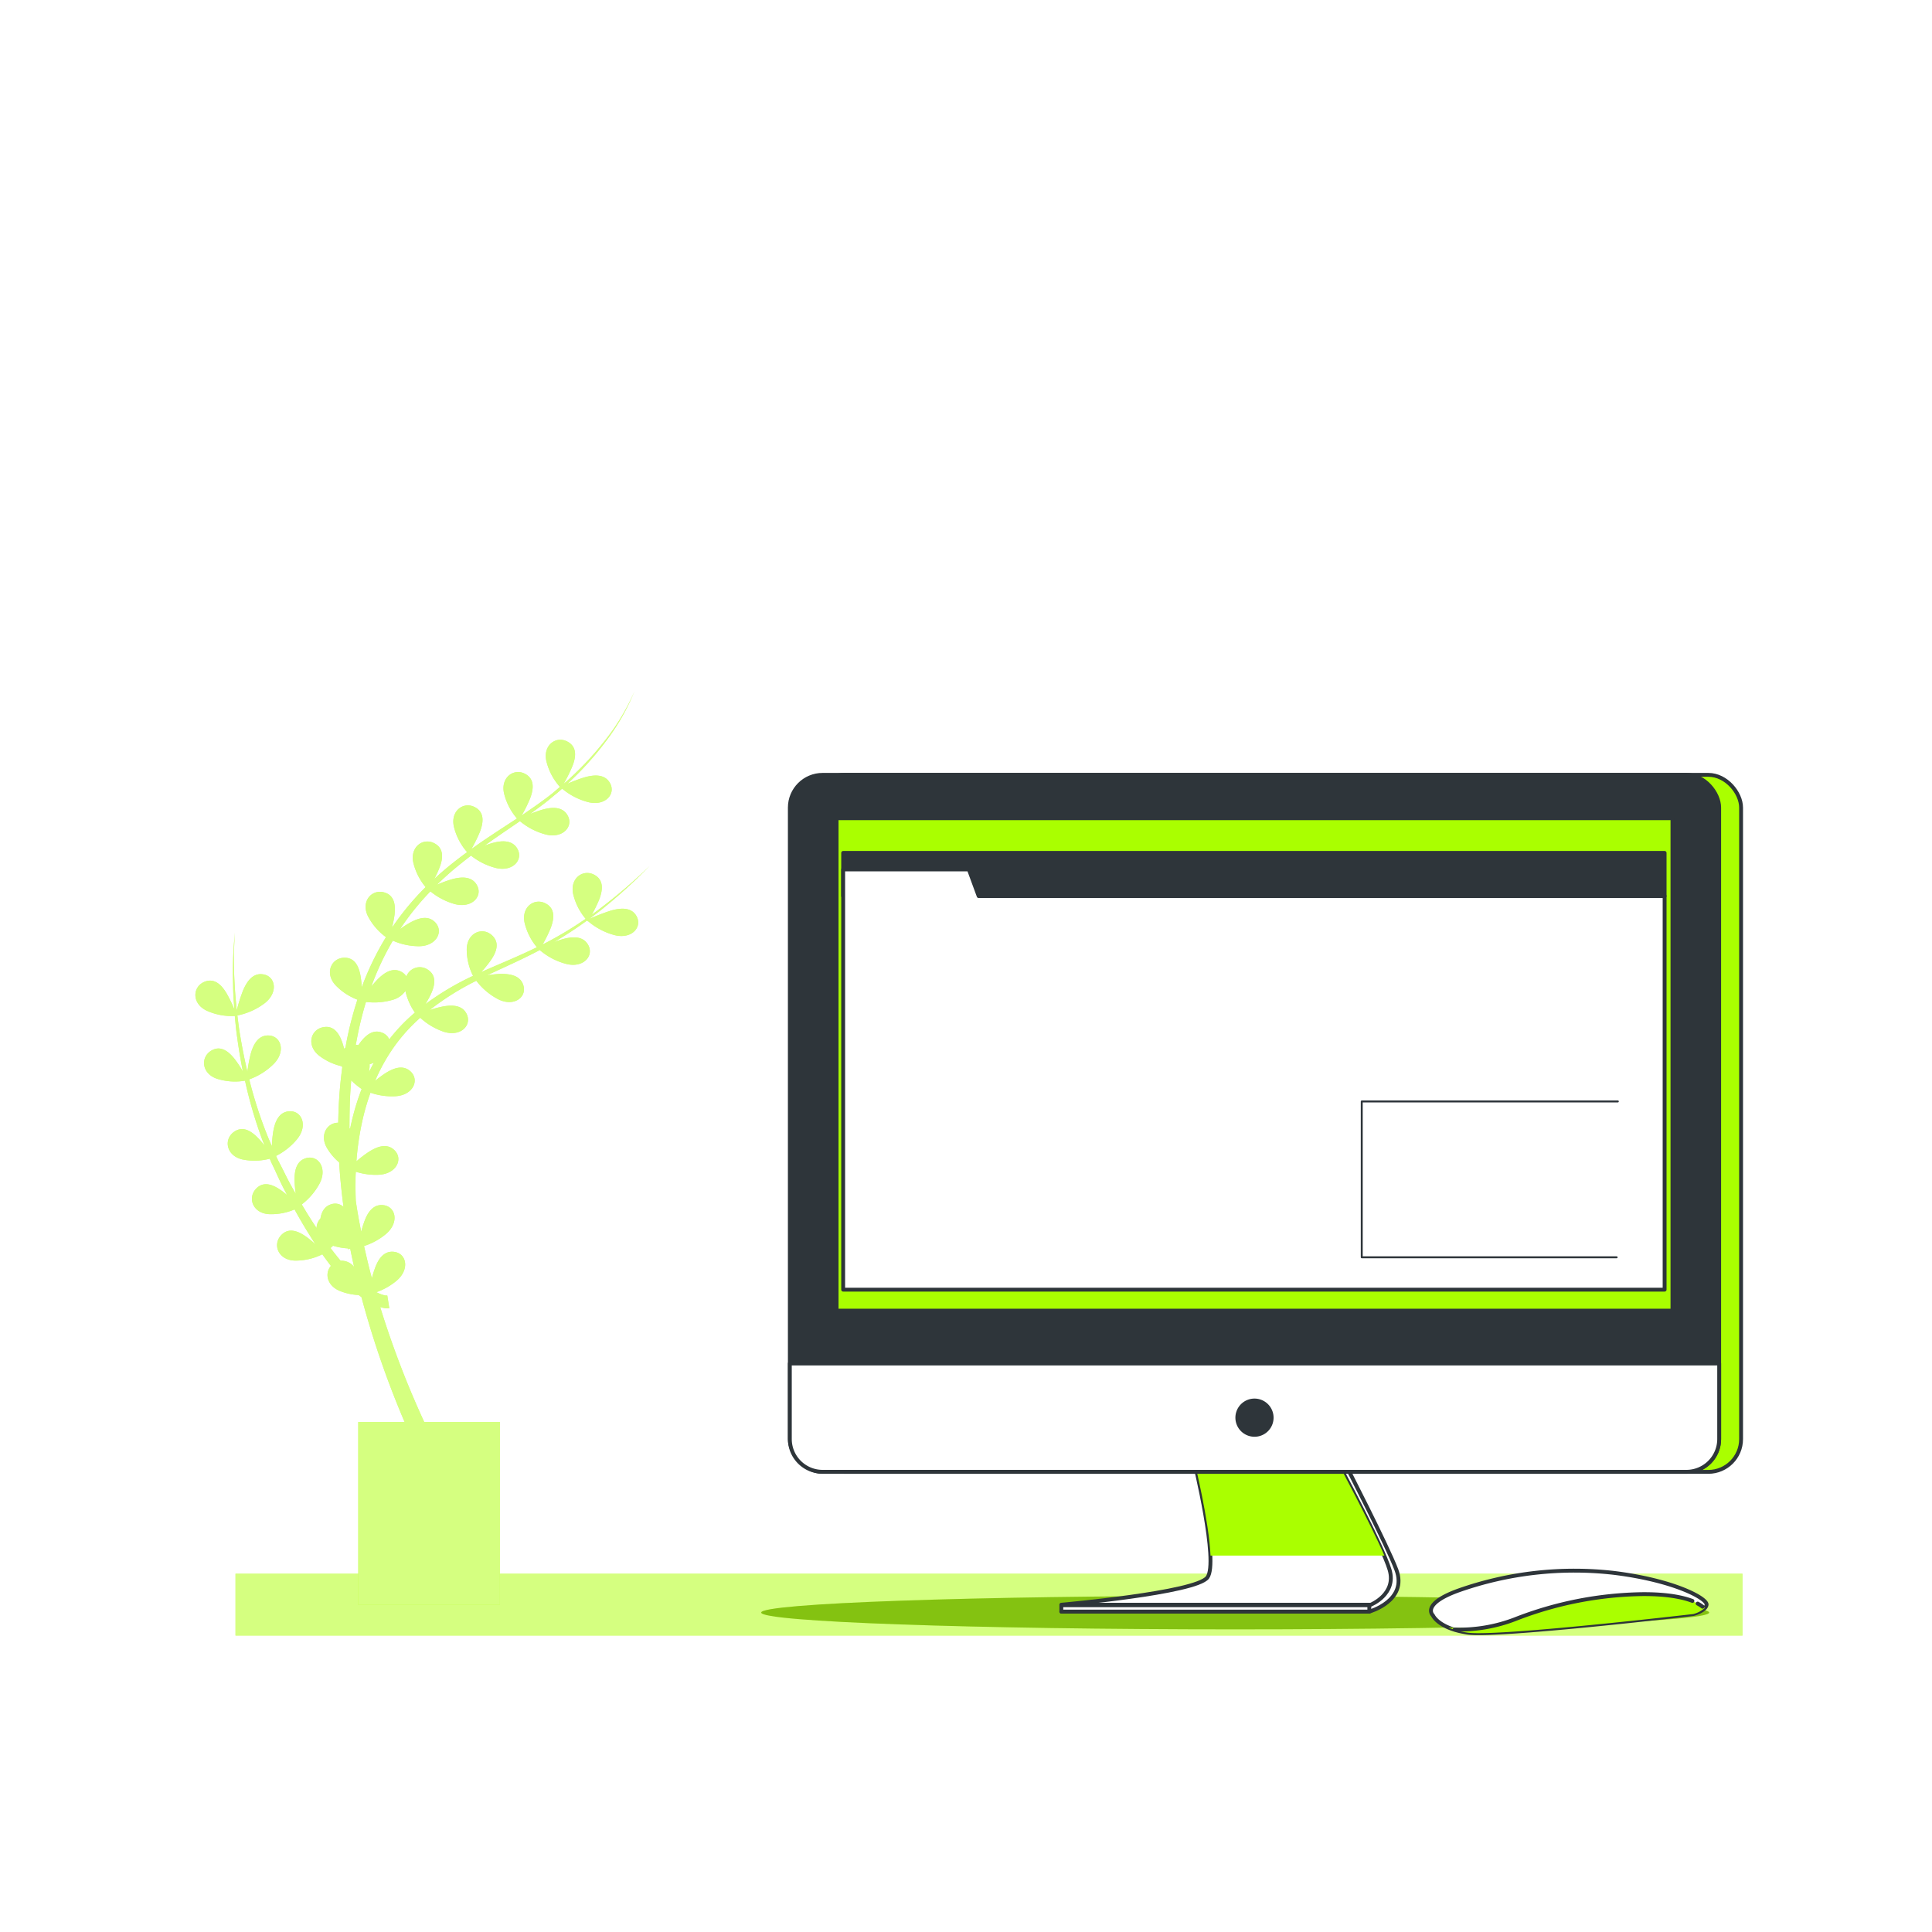 <svg class="animated" id="freepik_stories-browser-stats" xmlns="http://www.w3.org/2000/svg" viewBox="0 0 500 500" version="1.1" xmlns:xlink="http://www.w3.org/1999/xlink" xmlns:svgjs="http://svgjs.com/svgjs"><style>svg#freepik_stories-browser-stats:not(.animated) .animable {opacity: 0;}svg#freepik_stories-browser-stats.animated #elqmb8vsce29 {animation: 1s 1 forwards ease-out lightSpeedRight;animation-delay: 0s;}svg#freepik_stories-browser-stats.animated #el713fxow5n1j {animation: 1s 1 forwards ease-out lightSpeedRight;animation-delay: 0.019s;opacity: 0}svg#freepik_stories-browser-stats.animated #elttpscmqmn3 {animation: 1s 1 forwards ease-out lightSpeedRight;animation-delay: 0.037s;opacity: 0}svg#freepik_stories-browser-stats.animated #el0fsd235udvfd {animation: 1s 1 forwards ease-out lightSpeedRight;animation-delay: 0.056s;opacity: 0}svg#freepik_stories-browser-stats.animated #elvc0kns64cxl {animation: 1s 1 forwards ease-out lightSpeedRight;animation-delay: 0.074s;opacity: 0}svg#freepik_stories-browser-stats.animated #elqh5jq8atp1 {animation: 1s 1 forwards ease-out lightSpeedRight;animation-delay: 0.093s;opacity: 0}svg#freepik_stories-browser-stats.animated #elpeh2ohs58ht {animation: 1s 1 forwards ease-out lightSpeedRight;animation-delay: 0.111s;opacity: 0}svg#freepik_stories-browser-stats.animated #elsgv2mg4zprf {animation: 1s 1 forwards ease-out lightSpeedRight;animation-delay: 0.13s;opacity: 0}svg#freepik_stories-browser-stats.animated #el2p3l0or087r {animation: 1s 1 forwards ease-out lightSpeedRight;animation-delay: 0.148s;opacity: 0}svg#freepik_stories-browser-stats.animated #elypm7u62tzd {animation: 1s 1 forwards ease-out lightSpeedRight;animation-delay: 0.167s;opacity: 0}svg#freepik_stories-browser-stats.animated #elhjf766oc0ok {animation: 1s 1 forwards ease-out lightSpeedRight;animation-delay: 0.185s;opacity: 0}svg#freepik_stories-browser-stats.animated #elo8waundrdi {animation: 1s 1 forwards ease-out lightSpeedRight;animation-delay: 0.204s;opacity: 0}svg#freepik_stories-browser-stats.animated #el5aldl68ixa {animation: 1s 1 forwards ease-out lightSpeedRight;animation-delay: 0.222s;opacity: 0}svg#freepik_stories-browser-stats.animated #elg8v8b9ocx4q {animation: 1s 1 forwards ease-out lightSpeedRight;animation-delay: 0.241s;opacity: 0}svg#freepik_stories-browser-stats.animated #eld9vciurw3ci {animation: 1s 1 forwards ease-out lightSpeedRight;animation-delay: 0.259s;opacity: 0}svg#freepik_stories-browser-stats.animated #el9gotojymue {animation: 1s 1 forwards ease-out lightSpeedRight;animation-delay: 0.278s;opacity: 0}svg#freepik_stories-browser-stats.animated #elakcon07qbrl {animation: 1s 1 forwards ease-out lightSpeedRight;animation-delay: 0.296s;opacity: 0}svg#freepik_stories-browser-stats.animated #elih6i7zyq71r {animation: 1s 1 forwards ease-out lightSpeedRight;animation-delay: 0.315s;opacity: 0}svg#freepik_stories-browser-stats.animated #elhqpccr4b2o7 {animation: 1s 1 forwards ease-out lightSpeedRight;animation-delay: 0.333s;opacity: 0}svg#freepik_stories-browser-stats.animated #ellzhf0d8k2d {animation: 1s 1 forwards ease-out lightSpeedRight;animation-delay: 0.352s;opacity: 0}svg#freepik_stories-browser-stats.animated #elrjf47nyw3q8 {animation: 1s 1 forwards ease-out lightSpeedRight;animation-delay: 0.37s;opacity: 0}svg#freepik_stories-browser-stats.animated #eltqkyt6v0u8g {animation: 1s 1 forwards ease-out lightSpeedRight;animation-delay: 0.389s;opacity: 0}svg#freepik_stories-browser-stats.animated #elaylya9pqcps {animation: 1s 1 forwards ease-out lightSpeedRight;animation-delay: 0.407s;opacity: 0}svg#freepik_stories-browser-stats.animated #elr3tw2lztsho {animation: 1s 1 forwards ease-out lightSpeedRight;animation-delay: 0.426s;opacity: 0}svg#freepik_stories-browser-stats.animated #elr96d2nw5w0a {animation: 1s 1 forwards ease-out lightSpeedRight;animation-delay: 0.444s;opacity: 0}svg#freepik_stories-browser-stats.animated #el0z0msizxz7ag {animation: 1s 1 forwards ease-out lightSpeedRight;animation-delay: 0.463s;opacity: 0}svg#freepik_stories-browser-stats.animated #el1m3phnj5h9mh {animation: 1s 1 forwards ease-out lightSpeedRight;animation-delay: 0.481s;opacity: 0}svg#freepik_stories-browser-stats.animated #el97ol38e3hi {animation: 1s 1 forwards ease-out lightSpeedRight;animation-delay: 0.5s;opacity: 0}svg#freepik_stories-browser-stats.animated #el20lcrjn3s5s {animation: 1s 1 forwards ease-out lightSpeedRight;animation-delay: 0.519s;opacity: 0}svg#freepik_stories-browser-stats.animated #elg63zqhncu0l {animation: 1s 1 forwards ease-out lightSpeedRight;animation-delay: 0.537s;opacity: 0}svg#freepik_stories-browser-stats.animated #elsqsdimlfrxn {animation: 1s 1 forwards ease-out lightSpeedRight;animation-delay: 0.556s;opacity: 0}svg#freepik_stories-browser-stats.animated #el3posy1utm96 {animation: 1s 1 forwards ease-out lightSpeedRight;animation-delay: 0.574s;opacity: 0}svg#freepik_stories-browser-stats.animated #elvz390tyhjd {animation: 1s 1 forwards ease-out lightSpeedRight;animation-delay: 0.593s;opacity: 0}svg#freepik_stories-browser-stats.animated #elh7vweokxpzb {animation: 1s 1 forwards ease-out lightSpeedRight;animation-delay: 0.611s;opacity: 0}svg#freepik_stories-browser-stats.animated #elju3rn51c73p {animation: 1s 1 forwards ease-out lightSpeedRight;animation-delay: 0.63s;opacity: 0}svg#freepik_stories-browser-stats.animated #el34g9y7t388o {animation: 1s 1 forwards ease-out lightSpeedRight;animation-delay: 0.648s;opacity: 0}svg#freepik_stories-browser-stats.animated #elw34x71a1e4t {animation: 1s 1 forwards ease-out lightSpeedRight;animation-delay: 0.667s;opacity: 0}svg#freepik_stories-browser-stats.animated #elhjwtztxakxs {animation: 1s 1 forwards ease-out lightSpeedRight;animation-delay: 0.685s;opacity: 0}svg#freepik_stories-browser-stats.animated #ellw4zui8rqz {animation: 1s 1 forwards ease-out lightSpeedRight;animation-delay: 0.704s;opacity: 0}svg#freepik_stories-browser-stats.animated #elzokubr2i43e {animation: 1s 1 forwards ease-out lightSpeedRight;animation-delay: 0.722s;opacity: 0}svg#freepik_stories-browser-stats.animated #ellvriamnmg {animation: 1s 1 forwards ease-out lightSpeedRight;animation-delay: 0.741s;opacity: 0}svg#freepik_stories-browser-stats.animated #elbr1m7vhbbag {animation: 1s 1 forwards ease-out lightSpeedRight;animation-delay: 0.759s;opacity: 0}svg#freepik_stories-browser-stats.animated #ely5a9iyxna7 {animation: 1s 1 forwards ease-out lightSpeedRight;animation-delay: 0.778s;opacity: 0}svg#freepik_stories-browser-stats.animated #elvgnij3k5inq {animation: 1s 1 forwards ease-out lightSpeedRight;animation-delay: 0.796s;opacity: 0}svg#freepik_stories-browser-stats.animated #elsugsj4cj18 {animation: 1s 1 forwards ease-out lightSpeedRight;animation-delay: 0.815s;opacity: 0}svg#freepik_stories-browser-stats.animated #elmdey0baw9jb {animation: 1s 1 forwards ease-out lightSpeedRight;animation-delay: 0.833s;opacity: 0}svg#freepik_stories-browser-stats.animated #eli861aybqya {animation: 1s 1 forwards ease-out lightSpeedRight;animation-delay: 0.852s;opacity: 0}svg#freepik_stories-browser-stats.animated #elya5h6i3cdyp {animation: 1s 1 forwards ease-out lightSpeedRight;animation-delay: 0.87s;opacity: 0}svg#freepik_stories-browser-stats.animated #el649x1wvoenl {animation: 1s 1 forwards ease-out lightSpeedRight;animation-delay: 0.889s;opacity: 0}svg#freepik_stories-browser-stats.animated #elnn2i4bvdklc {animation: 1s 1 forwards ease-out lightSpeedRight;animation-delay: 0.907s;opacity: 0}svg#freepik_stories-browser-stats.animated #elf7eaxlu2sw8 {animation: 1s 1 forwards ease-out lightSpeedRight;animation-delay: 0.926s;opacity: 0}svg#freepik_stories-browser-stats.animated #elckng6cghfss {animation: 1s 1 forwards ease-out lightSpeedRight;animation-delay: 0.944s;opacity: 0}svg#freepik_stories-browser-stats.animated #elufou6pks7yg {animation: 1s 1 forwards ease-out lightSpeedRight;animation-delay: 0.963s;opacity: 0}svg#freepik_stories-browser-stats.animated #el3qvhve7162o {animation: 1s 1 forwards ease-out lightSpeedRight;animation-delay: 0.981s;opacity: 0}svg#freepik_stories-browser-stats.animated #freepik--Graphics--inject-1--inject-7 {animation: 1s 1 forwards ease-out lightSpeedRight,1.5s Infinite  linear floating;animation-delay: 0s,1s;}            @keyframes lightSpeedRight {              from {                transform: translate3d(50%, 0, 0) skewX(-20deg);                opacity: 0;              }              60% {                transform: skewX(10deg);                opacity: 1;              }              80% {                transform: skewX(-2deg);              }              to {                opacity: 1;                transform: translate3d(0, 0, 0);              }            }                    @keyframes floating {                0% {                    opacity: 1;                    transform: translateY(0px);                }                50% {                    transform: translateY(-10px);                }                100% {                    opacity: 1;                    transform: translateY(0px);                }            }        </style><g id="freepik--Plants--inject-1--inject-7" class="animable" style="transform-origin: 250.759px 301.08px;"><rect x="60.95" y="407.28" width="390" height="16" style="fill: #AAFF00; transform-origin: 255.95px 415.28px;" id="ell4j8sdrj2s8" class="animable"></rect><g id="elji81e3nmxmo"><rect x="60.95" y="407.28" width="390" height="16" style="fill: rgb(255, 255, 255); opacity: 0.5; transform-origin: 255.95px 415.28px;" class="animable" id="elrq8j2z9q148"></rect></g><path d="M158.07,235.67a55,55,0,0,0-5.61,2.17c1-.74,2-1.49,3-2.26a142.74,142.74,0,0,0,12.7-11.5,136.25,136.25,0,0,1-15,12.63,34.35,34.35,0,0,0,1.92-3.94c.95-2.49,1.18-5-1.2-6.33-2.92-1.64-6.47.81-5.53,5a15.45,15.45,0,0,0,3.22,6.35,96.54,96.54,0,0,1-10.79,6.47l-.36.18a34.33,34.33,0,0,0,2.09-4.25c.95-2.48,1.18-5-1.2-6.32-2.92-1.65-6.47.81-5.53,5a15.42,15.42,0,0,0,3.17,6.28c-4.49,2.21-9.14,4.09-13.75,6.13l-.67.3a28.87,28.87,0,0,0,2.5-3.08c1.51-2.19,2.31-4.57.31-6.43-2.46-2.28-6.48-.71-6.55,3.61a15.32,15.32,0,0,0,1.63,6.87,70.71,70.71,0,0,0-12.24,7.26l-.12.1a26.11,26.11,0,0,0,1.41-2.54c1.13-2.41,1.55-4.89-.72-6.4a3.71,3.71,0,0,0-5.58,1.73,3.47,3.47,0,0,0-1.2-1.14c-2.29-1.32-4.54.11-6.46,2.13-.5.53-1,1.09-1.43,1.66a70.23,70.23,0,0,1,5.59-11.91,16.92,16.92,0,0,0,6.72,1.44c4.56,0,6.49-3.8,4.25-6.16-1.82-1.91-4.38-1.18-6.8.22a25.71,25.71,0,0,0-2.32,1.52,69.07,69.07,0,0,1,7.87-9.78A17.12,17.12,0,0,0,117.8,234c4.43,1.09,7.22-2.12,5.61-4.95-1.3-2.3-4-2.21-6.65-1.44a34.39,34.39,0,0,0-3.71,1.37c1.21-1.17,2.46-2.3,3.72-3.42,1.67-1.42,3.39-2.79,5.13-4.13a17.13,17.13,0,0,0,6.39,3.19c4.43,1.09,7.21-2.12,5.61-4.95-1.3-2.3-4-2.21-6.65-1.44-.63.18-1.25.4-1.87.63,2.31-1.65,4.66-3.26,7-4.86l2.18-1.49a17.12,17.12,0,0,0,6.72,3.46c4.43,1.09,7.21-2.12,5.61-4.95-1.3-2.3-4-2.21-6.65-1.44a30.53,30.53,0,0,0-3.09,1.11h0c.45-.32.9-.64,1.34-1,.83-.59,1.64-1.2,2.45-1.82,1-.75,1.94-1.59,2.92-2.38.55-.44,1.09-.91,1.62-1.39a17.13,17.13,0,0,0,6.76,3.49c4.43,1.09,7.21-2.12,5.61-4.95-1.3-2.3-4-2.21-6.65-1.44a37.42,37.42,0,0,0-4.36,1.65h0c1.81-1.68,3.56-3.43,5.21-5.25l.33-.38c.71-.79,1.42-1.6,2.1-2.42s1.55-1.93,2.29-2.92a56.27,56.27,0,0,0,7.44-13,56.57,56.57,0,0,1-7.68,12.8,81.1,81.1,0,0,1-10.27,10.85l-.41.35a37.75,37.75,0,0,0,2.28-4.59c1-2.48,1.18-5-1.2-6.32-2.92-1.65-6.47.81-5.53,5a15.46,15.46,0,0,0,3.51,6.68l-.88.76-1,.86c-.59.47-1.18.92-1.78,1.37l-1,.73c-.85.63-1.72,1.24-2.59,1.84l-1.24.85-1.42,1a37,37,0,0,0,2.18-4.41c.95-2.49,1.18-5-1.2-6.33-2.92-1.64-6.47.82-5.53,5a15.55,15.55,0,0,0,3.35,6.51l-1.05.68-3.9,2.55-.76.5-2.17,1.45-.94.63c-1,.69-2,1.39-3,2.11a36.67,36.67,0,0,0,2.22-4.48c.95-2.48,1.18-5-1.2-6.32-2.92-1.65-6.47.81-5.53,5a15.57,15.57,0,0,0,3.42,6.58c-1.7,1.25-3.37,2.53-5,3.87-1.19,1-2.37,2-3.51,3.08a25.68,25.68,0,0,0,1.33-2.86c1-2.49,1.18-5-1.2-6.32-2.92-1.65-6.47.81-5.53,5a15.55,15.55,0,0,0,3.17,6.28,71,71,0,0,0-8.72,10.53,27.09,27.09,0,0,0,.67-3.32c.32-2.64-.06-5.12-2.69-5.84-3.24-.89-6.09,2.35-4.16,6.21a15.58,15.58,0,0,0,4.64,5.37,74.58,74.58,0,0,0-6.28,13,22.63,22.63,0,0,0-.28-2.82c-.44-2.63-1.51-4.9-4.24-4.85-3.35.07-5.16,4-2.22,7.14a15.35,15.35,0,0,0,5.63,3.71,94,94,0,0,0-2.78,10.67c-.11.57-.2,1.14-.31,1.71-.12.11-.24.22-.35.34-.12-.49-.26-1-.42-1.47-.84-2.52-2.25-4.61-4.93-4.13-3.31.57-4.5,4.72-1.1,7.39a15.28,15.28,0,0,0,5.85,2.73l.12.29c-.36,2.71-.64,5.44-.81,8.18-.13,2-.2,4.09-.24,6.14-2.86,0-4.88,3.14-2.91,6.54a14.54,14.54,0,0,0,3.15,3.72c.24,3.85.62,7.7,1.13,11.52a3.18,3.18,0,0,0-3.06-.71c-1.8.49-2.61,1.94-2.91,3.72a3.67,3.67,0,0,0-1,2.47c-1.34-2-2.6-4-3.83-6.12a16.94,16.94,0,0,0,4.56-5.32c2.16-4-.27-7.51-3.41-6.66-2.55.69-3.12,3.3-3,6.09a27.27,27.27,0,0,0,.3,3.16c-.45-.77-.89-1.55-1.32-2.32-1.1-2-2-4-3.08-6-.26-.49-.49-1-.71-1.5a16.8,16.8,0,0,0,5.47-4.37c2.87-3.54,1.14-7.43-2.1-7.18-2.63.21-3.68,2.66-4.12,5.42a28.42,28.42,0,0,0-.32,3.63l-.94-2.17a112.44,112.44,0,0,1-4.93-15.14,17.13,17.13,0,0,0,6.34-4c3.21-3.25,1.88-7.28-1.37-7.36-2.64-.06-3.93,2.27-4.65,5a37.66,37.66,0,0,0-.8,4.4c-.69-3-1.29-5.95-1.79-8.95-.34-1.86-.56-3.75-.8-5.63a17.29,17.29,0,0,0,7.07-3.17c3.6-2.8,2.8-7-.41-7.47-2.61-.41-4.19,1.74-5.25,4.33a43,43,0,0,0-1.57,5c-.2-2.18-.43-4.37-.53-6.56a100.89,100.89,0,0,1,.06-13.58,101.19,101.19,0,0,0-.47,13.6c0,2.09.18,4.17.31,6.26a34.26,34.26,0,0,0-2-4.13c-1.37-2.29-3.18-4-5.71-3-3.1,1.28-3.37,5.58.52,7.46a15.56,15.56,0,0,0,7.32,1.39c.18,1.86.33,3.73.62,5.58.39,2.95.89,5.88,1.47,8.79a28.2,28.2,0,0,0-2.12-3.21c-1.65-2.09-3.68-3.57-6-2.22-2.91,1.67-2.62,6,1.48,7.33a15.47,15.47,0,0,0,7.19.48,114.68,114.68,0,0,0,4.49,15.35l.6,1.5a21.86,21.86,0,0,0-1.71-2c-1.85-1.92-4-3.19-6.24-1.6-2.73,1.95-2,6.2,2.21,7.14a15.53,15.53,0,0,0,7.05-.2c.2.51.42,1,.67,1.52,1,2.06,1.89,4.17,2.94,6.19l.91,1.73a19.78,19.78,0,0,0-1.62-1.28c-2.18-1.53-4.54-2.37-6.43-.4-2.31,2.43-.81,6.47,3.51,6.6A15.36,15.36,0,0,0,76.23,313c1.23,2.24,2.51,4.45,3.89,6.62.51.83,1,1.65,1.58,2.47a24.9,24.9,0,0,0-2.49-2.05c-2.17-1.53-4.54-2.37-6.42-.4-2.32,2.43-.81,6.47,3.51,6.6a15.58,15.58,0,0,0,7.12-1.63q1.06,1.5,2.22,3c-1.61,1.87-1.09,5,2.18,6.43a14.73,14.73,0,0,0,5,1.11l.62.47.11.08a239.56,239.56,0,0,0,7.34,22.82q1.81,4.79,3.82,9.49h-12v47.33h36.66V368H109.78c-1.67-3.65-3.27-7.34-4.77-11.07-2.45-6.13-4.67-12.34-6.61-18.65l0,0a7.78,7.78,0,0,0,1,.23,4.5,4.5,0,0,0,1.35.06l-.52-3.29h-.07l-.28,0c-.18,0-.42-.09-.63-.12a8.83,8.83,0,0,1-1.34-.5l-.52-.24a16.85,16.85,0,0,0,5.28-3c3.48-3,2.49-7.1-.74-7.45-2.63-.29-4.11,1.93-5,4.56-.27.75-.49,1.53-.69,2.29-.18-.7-.38-1.4-.55-2.1-.53-2.07-1-4.16-1.48-6.25a16.85,16.85,0,0,0,5.71-3.14c3.48-3,2.49-7.09-.74-7.44-2.63-.29-4.11,1.93-5,4.56a24,24,0,0,0-.7,2.33c-.3-1.53-.6-3.05-.86-4.58-.2-1.14-.37-2.27-.54-3.41-.07-1.62-.09-3.24-.07-4.87,0-.89,0-1.78.08-2.68a16.88,16.88,0,0,0,6.07.78c4.55-.3,6.24-4.2,3.86-6.41-1.94-1.81-4.45-.91-6.78.63a30.72,30.72,0,0,0-3,2.31,72.9,72.9,0,0,1,1.72-11.3,59.92,59.92,0,0,1,1.92-6.46,17,17,0,0,0,6.51.91c4.55-.29,6.24-4.19,3.86-6.41-1.94-1.8-4.45-.91-6.78.64a28.7,28.7,0,0,0-2.39,1.8,46.9,46.9,0,0,1,3.06-6,44.06,44.06,0,0,1,8.62-10.34A17,17,0,0,0,114.8,267c4.33,1.42,7.35-1.58,6-4.52-1.12-2.39-3.79-2.5-6.52-1.93a27.74,27.74,0,0,0-3.07.85l.06-.06a68.94,68.94,0,0,1,12-7.52,17,17,0,0,0,5.58,4.74c4.05,2.09,7.51-.39,6.61-3.51-.73-2.54-3.34-3.07-6.14-3a31.55,31.55,0,0,0-3.26.36c4.5-2.13,9.11-4.14,13.54-6.49h0l.09-.05a17.1,17.1,0,0,0,6.89,3.6c4.43,1.1,7.22-2.12,5.62-4.95-1.31-2.3-4-2.2-6.66-1.44-.75.22-1.5.49-2.22.77a100,100,0,0,0,8.6-5.62l.24.25a.37.37,0,0,1,0-.11,17.33,17.33,0,0,0,6.94,3.65c4.43,1.09,7.21-2.12,5.61-4.95C163.42,234.8,160.76,234.9,158.07,235.67ZM88.15,326.28c-.9-1.07-1.76-2.17-2.61-3.29.21-.18.43-.38.65-.6a15.63,15.63,0,0,0,3.84.69c0,.07,0,.14,0,.21l.61-.13c.31,1.58.65,3.15,1,4.72A4.13,4.13,0,0,0,88.15,326.28Zm3.27-37.65c-.31,1.17-.58,2.36-.82,3.55a1.16,1.16,0,0,0-.16-.21q0-3.66.12-7.3c.07-1.7.19-3.39.34-5.09a16.72,16.72,0,0,0,2.7,2.25A60.43,60.43,0,0,0,91.42,288.63Zm4.1-11.2c0-.44.1-.89.13-1.33,0-.23,0-.45,0-.67.36-.11.72-.24,1.09-.39C96.32,275.83,95.91,276.62,95.52,277.43Zm5.21-8.46a3.24,3.24,0,0,0-1.84-1.71c-2.46-1-4.47.8-6.06,3.1l-.07.11-.16,0a3,3,0,0,0-.51-.07c0-.14,0-.28.07-.42a91.12,91.12,0,0,1,2.55-10.68,17.07,17.07,0,0,0,6.85-.53,5.91,5.91,0,0,0,3.36-2.32,15.73,15.73,0,0,0,2.46,5.61A46,46,0,0,0,100.73,269Z" style="fill: #AAFF00; transform-origin: 109.364px 297.11px;" id="eljem43mzmnps" class="animable"></path><g id="el5dozcuidi7v"><path d="M158.07,235.67a55,55,0,0,0-5.61,2.17c1-.74,2-1.49,3-2.26a142.74,142.74,0,0,0,12.7-11.5,136.25,136.25,0,0,1-15,12.63,34.35,34.35,0,0,0,1.92-3.94c.95-2.49,1.18-5-1.2-6.33-2.92-1.64-6.47.81-5.53,5a15.45,15.45,0,0,0,3.22,6.35,96.54,96.54,0,0,1-10.79,6.47l-.36.18a34.33,34.33,0,0,0,2.09-4.25c.95-2.48,1.18-5-1.2-6.32-2.92-1.65-6.47.81-5.53,5a15.42,15.42,0,0,0,3.17,6.28c-4.49,2.21-9.14,4.09-13.75,6.13l-.67.3a28.87,28.87,0,0,0,2.5-3.08c1.51-2.19,2.31-4.57.31-6.43-2.46-2.28-6.48-.71-6.55,3.61a15.32,15.32,0,0,0,1.63,6.87,70.71,70.71,0,0,0-12.24,7.26l-.12.1a26.11,26.11,0,0,0,1.41-2.54c1.13-2.41,1.55-4.89-.72-6.4a3.71,3.71,0,0,0-5.58,1.73,3.47,3.47,0,0,0-1.2-1.14c-2.29-1.32-4.54.11-6.46,2.13-.5.53-1,1.09-1.43,1.66a70.23,70.23,0,0,1,5.59-11.91,16.92,16.92,0,0,0,6.72,1.44c4.56,0,6.49-3.8,4.25-6.16-1.82-1.91-4.38-1.18-6.8.22a25.71,25.71,0,0,0-2.32,1.52,69.07,69.07,0,0,1,7.87-9.78A17.12,17.12,0,0,0,117.8,234c4.43,1.09,7.22-2.12,5.61-4.95-1.3-2.3-4-2.21-6.65-1.44a34.39,34.39,0,0,0-3.71,1.37c1.21-1.17,2.46-2.3,3.72-3.42,1.67-1.42,3.39-2.79,5.13-4.13a17.13,17.13,0,0,0,6.39,3.19c4.43,1.09,7.21-2.12,5.61-4.95-1.3-2.3-4-2.21-6.65-1.44-.63.18-1.25.4-1.87.63,2.31-1.65,4.66-3.26,7-4.86l2.18-1.49a17.12,17.12,0,0,0,6.72,3.46c4.43,1.09,7.21-2.12,5.61-4.95-1.3-2.3-4-2.21-6.65-1.44a30.53,30.53,0,0,0-3.09,1.11h0c.45-.32.9-.64,1.34-1,.83-.59,1.64-1.2,2.45-1.82,1-.75,1.94-1.59,2.92-2.38.55-.44,1.09-.91,1.62-1.39a17.13,17.13,0,0,0,6.76,3.49c4.43,1.09,7.21-2.12,5.61-4.95-1.3-2.3-4-2.21-6.65-1.44a37.42,37.42,0,0,0-4.36,1.65h0c1.81-1.68,3.56-3.43,5.21-5.25l.33-.38c.71-.79,1.42-1.6,2.1-2.42s1.55-1.93,2.29-2.92a56.27,56.27,0,0,0,7.44-13,56.57,56.57,0,0,1-7.68,12.8,81.1,81.1,0,0,1-10.27,10.85l-.41.35a37.75,37.75,0,0,0,2.28-4.59c1-2.48,1.18-5-1.2-6.32-2.92-1.65-6.47.81-5.53,5a15.46,15.46,0,0,0,3.51,6.68l-.88.76-1,.86c-.59.47-1.18.92-1.78,1.37l-1,.73c-.85.63-1.72,1.24-2.59,1.84l-1.24.85-1.42,1a37,37,0,0,0,2.18-4.41c.95-2.49,1.18-5-1.2-6.33-2.92-1.64-6.47.82-5.53,5a15.55,15.55,0,0,0,3.35,6.51l-1.05.68-3.9,2.55-.76.5-2.17,1.45-.94.63c-1,.69-2,1.39-3,2.11a36.67,36.67,0,0,0,2.22-4.48c.95-2.48,1.18-5-1.2-6.32-2.92-1.65-6.47.81-5.53,5a15.57,15.57,0,0,0,3.42,6.58c-1.7,1.25-3.37,2.53-5,3.87-1.19,1-2.37,2-3.51,3.08a25.68,25.68,0,0,0,1.33-2.86c1-2.49,1.18-5-1.2-6.32-2.92-1.65-6.47.81-5.53,5a15.55,15.55,0,0,0,3.17,6.28,71,71,0,0,0-8.72,10.53,27.09,27.09,0,0,0,.67-3.32c.32-2.64-.06-5.12-2.69-5.84-3.24-.89-6.09,2.35-4.16,6.21a15.58,15.58,0,0,0,4.64,5.37,74.58,74.58,0,0,0-6.28,13,22.63,22.63,0,0,0-.28-2.82c-.44-2.63-1.51-4.9-4.24-4.85-3.35.07-5.16,4-2.22,7.14a15.35,15.35,0,0,0,5.63,3.71,94,94,0,0,0-2.78,10.67c-.11.57-.2,1.14-.31,1.71-.12.11-.24.22-.35.34-.12-.49-.26-1-.42-1.47-.84-2.52-2.25-4.61-4.93-4.13-3.31.57-4.5,4.72-1.1,7.39a15.28,15.28,0,0,0,5.85,2.73l.12.29c-.36,2.71-.64,5.44-.81,8.18-.13,2-.2,4.09-.24,6.14-2.86,0-4.88,3.14-2.91,6.54a14.54,14.54,0,0,0,3.15,3.72c.24,3.85.62,7.7,1.13,11.52a3.18,3.18,0,0,0-3.06-.71c-1.8.49-2.61,1.94-2.91,3.72a3.67,3.67,0,0,0-1,2.47c-1.34-2-2.6-4-3.83-6.12a16.94,16.94,0,0,0,4.56-5.32c2.16-4-.27-7.51-3.41-6.66-2.55.69-3.12,3.3-3,6.09a27.27,27.27,0,0,0,.3,3.16c-.45-.77-.89-1.55-1.32-2.32-1.1-2-2-4-3.08-6-.26-.49-.49-1-.71-1.5a16.8,16.8,0,0,0,5.47-4.37c2.87-3.54,1.14-7.43-2.1-7.18-2.63.21-3.68,2.66-4.12,5.42a28.42,28.42,0,0,0-.32,3.63l-.94-2.17a112.44,112.44,0,0,1-4.93-15.14,17.13,17.13,0,0,0,6.34-4c3.21-3.25,1.88-7.28-1.37-7.36-2.64-.06-3.93,2.27-4.65,5a37.66,37.66,0,0,0-.8,4.4c-.69-3-1.29-5.95-1.79-8.95-.34-1.86-.56-3.75-.8-5.63a17.29,17.29,0,0,0,7.07-3.17c3.6-2.8,2.8-7-.41-7.47-2.61-.41-4.19,1.74-5.25,4.33a43,43,0,0,0-1.57,5c-.2-2.18-.43-4.37-.53-6.56a100.89,100.89,0,0,1,.06-13.58,101.19,101.19,0,0,0-.47,13.6c0,2.09.18,4.17.31,6.26a34.26,34.26,0,0,0-2-4.13c-1.37-2.29-3.18-4-5.71-3-3.1,1.28-3.37,5.58.52,7.46a15.56,15.56,0,0,0,7.32,1.39c.18,1.86.33,3.73.62,5.58.39,2.95.89,5.88,1.47,8.79a28.2,28.2,0,0,0-2.12-3.21c-1.65-2.09-3.68-3.57-6-2.22-2.91,1.67-2.62,6,1.48,7.33a15.47,15.47,0,0,0,7.19.48,114.68,114.68,0,0,0,4.49,15.35l.6,1.5a21.86,21.86,0,0,0-1.71-2c-1.85-1.92-4-3.19-6.24-1.6-2.73,1.95-2,6.2,2.21,7.14a15.53,15.53,0,0,0,7.05-.2c.2.51.42,1,.67,1.52,1,2.06,1.89,4.17,2.94,6.19l.91,1.73a19.78,19.78,0,0,0-1.62-1.28c-2.18-1.53-4.54-2.37-6.43-.4-2.31,2.43-.81,6.47,3.51,6.6A15.36,15.36,0,0,0,76.23,313c1.23,2.24,2.51,4.45,3.89,6.62.51.83,1,1.65,1.58,2.47a24.9,24.9,0,0,0-2.49-2.05c-2.17-1.53-4.54-2.37-6.42-.4-2.32,2.43-.81,6.47,3.51,6.6a15.58,15.58,0,0,0,7.12-1.63q1.06,1.5,2.22,3c-1.61,1.87-1.09,5,2.18,6.43a14.73,14.73,0,0,0,5,1.11l.62.47.11.08a239.56,239.56,0,0,0,7.34,22.82q1.81,4.79,3.82,9.49h-12v47.33h36.66V368H109.78c-1.67-3.65-3.27-7.34-4.77-11.07-2.45-6.13-4.67-12.34-6.61-18.65l0,0a7.78,7.78,0,0,0,1,.23,4.5,4.5,0,0,0,1.35.06l-.52-3.29h-.07l-.28,0c-.18,0-.42-.09-.63-.12a8.83,8.83,0,0,1-1.34-.5l-.52-.24a16.85,16.85,0,0,0,5.28-3c3.48-3,2.49-7.1-.74-7.45-2.63-.29-4.11,1.93-5,4.56-.27.75-.49,1.53-.69,2.29-.18-.7-.38-1.4-.55-2.1-.53-2.07-1-4.16-1.48-6.25a16.85,16.85,0,0,0,5.71-3.14c3.48-3,2.49-7.09-.74-7.44-2.63-.29-4.11,1.93-5,4.56a24,24,0,0,0-.7,2.33c-.3-1.53-.6-3.05-.86-4.58-.2-1.14-.37-2.27-.54-3.41-.07-1.62-.09-3.24-.07-4.87,0-.89,0-1.78.08-2.68a16.88,16.88,0,0,0,6.07.78c4.55-.3,6.24-4.2,3.86-6.41-1.94-1.81-4.45-.91-6.78.63a30.72,30.72,0,0,0-3,2.31,72.9,72.9,0,0,1,1.72-11.3,59.92,59.92,0,0,1,1.92-6.46,17,17,0,0,0,6.51.91c4.55-.29,6.24-4.19,3.86-6.41-1.94-1.8-4.45-.91-6.78.64a28.7,28.7,0,0,0-2.39,1.8,46.9,46.9,0,0,1,3.06-6,44.06,44.06,0,0,1,8.62-10.34A17,17,0,0,0,114.8,267c4.33,1.42,7.35-1.58,6-4.52-1.12-2.39-3.79-2.5-6.52-1.93a27.74,27.74,0,0,0-3.07.85l.06-.06a68.94,68.94,0,0,1,12-7.52,17,17,0,0,0,5.58,4.74c4.05,2.09,7.51-.39,6.61-3.51-.73-2.54-3.34-3.07-6.14-3a31.55,31.55,0,0,0-3.26.36c4.5-2.13,9.11-4.14,13.54-6.49h0l.09-.05a17.1,17.1,0,0,0,6.89,3.6c4.43,1.1,7.22-2.12,5.62-4.95-1.31-2.3-4-2.2-6.66-1.44-.75.22-1.5.49-2.22.77a100,100,0,0,0,8.6-5.62l.24.25a.37.37,0,0,1,0-.11,17.33,17.33,0,0,0,6.94,3.65c4.43,1.09,7.21-2.12,5.61-4.95C163.42,234.8,160.76,234.9,158.07,235.67ZM88.15,326.28c-.9-1.07-1.76-2.17-2.61-3.29.21-.18.43-.38.65-.6a15.63,15.63,0,0,0,3.84.69c0,.07,0,.14,0,.21l.61-.13c.31,1.58.65,3.15,1,4.72A4.13,4.13,0,0,0,88.15,326.28Zm3.27-37.65c-.31,1.17-.58,2.36-.82,3.55a1.16,1.16,0,0,0-.16-.21q0-3.66.12-7.3c.07-1.7.19-3.39.34-5.09a16.72,16.72,0,0,0,2.7,2.25A60.43,60.43,0,0,0,91.42,288.63Zm4.1-11.2c0-.44.1-.89.13-1.33,0-.23,0-.45,0-.67.36-.11.72-.24,1.09-.39C96.32,275.83,95.91,276.62,95.52,277.43Zm5.21-8.46a3.24,3.24,0,0,0-1.84-1.71c-2.46-1-4.47.8-6.06,3.1l-.07.11-.16,0a3,3,0,0,0-.51-.07c0-.14,0-.28.07-.42a91.12,91.12,0,0,1,2.55-10.68,17.07,17.07,0,0,0,6.85-.53,5.91,5.91,0,0,0,3.36-2.32,15.73,15.73,0,0,0,2.46,5.61A46,46,0,0,0,100.73,269Z" style="fill: rgb(255, 255, 255); opacity: 0.5; transform-origin: 109.364px 297.11px;" class="animable" id="el2c0rf1cznr"></path></g></g><g id="freepik--Shadow--inject-1--inject-7" class="animable" style="transform-origin: 319.665px 417.335px;"><path d="M442.33,417.33c0,2.4-54.92,4.34-122.66,4.34S197,419.73,197,417.33,251.92,413,319.67,413,442.33,414.94,442.33,417.33Z" style="fill: #AAFF00; transform-origin: 319.665px 417.335px;" id="eliw9ge3yxq2s" class="animable"></path><g id="eliwqo36a718n"><path d="M442.33,417.33c0,2.4-54.92,4.34-122.66,4.34S197,419.73,197,417.33,251.92,413,319.67,413,442.33,414.94,442.33,417.33Z" style="fill: rgb(46, 53, 58); opacity: 0.3; transform-origin: 319.665px 417.335px;" class="animable" id="eloh1rr1ogl6"></path></g></g><g id="freepik--Device--inject-1--inject-7" class="animable" style="transform-origin: 327.5px 311.599px;"><path d="M310.84,378.39s6,25.64,3.37,29.86c-3.39,5.51-39.54,8.83-39.54,8.83h79.71s10-2.8,7-10.83c-2.33-6.22-13.48-27.86-13.48-27.86Z" style="fill: rgb(255, 255, 255); stroke: rgb(46, 53, 58); stroke-linecap: round; stroke-linejoin: round; transform-origin: 318.306px 397.735px;" id="el4u4wyteq8mu" class="animable"></path><path d="M309.1,378.39s6.36,25.86,3.37,29.86-37.8,7.05-37.8,7.05h80.08s6.74-2.72,4.87-9.05-13.47-27.86-13.47-27.86Z" style="fill: rgb(255, 255, 255); stroke: rgb(46, 53, 58); stroke-linecap: round; stroke-linejoin: round; transform-origin: 317.309px 396.845px;" id="el2czk64s4glp" class="animable"></path><path d="M346.15,378.39h-37s3.76,15.32,4.13,24.2h45C354.59,394.05,346.15,378.39,346.15,378.39Z" style="fill: #AAFF00; mix-blend-mode: multiply; transform-origin: 333.715px 390.49px;" id="el4dvbzywqxds" class="animable"></path><rect x="274.67" y="415.43" width="79.71" height="1.65" style="fill: rgb(255, 255, 255); stroke: rgb(46, 53, 58); stroke-linecap: round; stroke-linejoin: round; transform-origin: 314.525px 416.255px;" id="elst91j5aojee" class="animable"></rect><rect x="210.08" y="200.53" width="240.51" height="180.39" rx="8.48" style="fill: #AAFF00; stroke: rgb(46, 53, 58); stroke-linecap: round; stroke-linejoin: round; transform-origin: 330.335px 290.725px;" id="elpnzvplvnw2" class="animable"></rect><rect x="204.41" y="200.53" width="240.51" height="180.39" rx="8.48" style="fill: rgb(46, 53, 58); stroke: rgb(46, 53, 58); stroke-linecap: round; stroke-linejoin: round; transform-origin: 324.665px 290.725px;" id="elx08wt3k2sot" class="animable"></rect><path d="M204.41,352.87H444.92a0,0,0,0,1,0,0v19.55a8.48,8.48,0,0,1-8.48,8.48H212.89a8.48,8.48,0,0,1-8.48-8.48V352.87A0,0,0,0,1,204.41,352.87Z" style="fill: rgb(255, 255, 255); stroke: rgb(46, 53, 58); stroke-linecap: round; stroke-linejoin: round; transform-origin: 324.665px 366.885px;" id="ellfuezbacref" class="animable"></path><rect x="216.51" y="211.75" width="216.32" height="127.44" style="fill: #AAFF00; stroke: rgb(46, 53, 58); stroke-linecap: round; stroke-linejoin: round; transform-origin: 324.67px 275.47px;" id="elusduosubpn" class="animable"></rect><path d="M329.1,366.89a4.44,4.44,0,1,0-4.43,4.44A4.43,4.43,0,0,0,329.1,366.89Z" style="fill: rgb(46, 53, 58); stroke: rgb(46, 53, 58); stroke-linecap: round; stroke-linejoin: round; transform-origin: 324.66px 366.89px;" id="elbufx5s0lqbd" class="animable"></path><rect x="218.21" y="220.73" width="212.59" height="11.17" style="fill: rgb(46, 53, 58); stroke: rgb(46, 53, 58); stroke-linecap: round; stroke-linejoin: round; transform-origin: 324.505px 226.315px;" id="elhgcxa2rqab9" class="animable"></rect><polygon points="253.28 231.91 250.74 225.01 218.21 225.01 218.21 231.91 218.21 241.06 218.21 333.76 430.8 333.76 430.8 231.91 253.28 231.91" style="fill: rgb(255, 255, 255); stroke: rgb(46, 53, 58); stroke-linecap: round; stroke-linejoin: round; transform-origin: 324.505px 279.385px;" id="elkqgg9hs7zrs" class="animable"></polygon><path d="M370.84,418.06s1.37,3.31,8.92,4.46,58.47-4.81,58.47-4.81,3.2-.8,3.43-2.4-8.24-6.29-23.91-8.24a90.23,90.23,0,0,0-40.39,4.58C367.64,415.2,370.84,418.06,370.84,418.06Z" style="fill: rgb(255, 255, 255); stroke: rgb(46, 53, 58); stroke-linecap: round; stroke-linejoin: round; transform-origin: 406px 414.574px;" id="elseeib05bw1" class="animable"></path><path d="M429.44,412.45c-3.4,0-11.09.36-17.35.9s-16.63,4.47-22.35,6.43-14.84,1.44-14.84,1.44a20.17,20.17,0,0,0,4.86,1.3c7.55,1.14,58.47-4.81,58.47-4.81a7,7,0,0,0,3-1.6C438,413.77,432.22,412.45,429.44,412.45Z" style="fill: #AAFF00; mix-blend-mode: multiply; transform-origin: 408.065px 417.558px;" id="elq706zreaqxj" class="animable"></path><path d="M439.35,415a9,9,0,0,1,1.27.81" style="fill: none; stroke: rgb(46, 53, 58); stroke-linecap: round; stroke-linejoin: round; transform-origin: 439.985px 415.405px;" id="elnhd3uxp638a" class="animable"></path><path d="M376.45,421.72A40.24,40.24,0,0,0,392,419.09,94.11,94.11,0,0,1,425,412.56c6.57-.05,10.59.85,13,1.76" style="fill: none; stroke: rgb(46, 53, 58); stroke-linecap: round; stroke-linejoin: round; transform-origin: 407.225px 417.148px;" id="eleoljcwg7cbb" class="animable"></path></g><g id="freepik--Graphics--inject-1--inject-7" class="animable animator-active" style="transform-origin: 248.755px 248.085px;"><polyline points="418.7 285.05 352.42 285.05 352.42 325.39 418.39 325.39" style="fill: none; stroke: rgb(46, 53, 58); stroke-linecap: round; stroke-linejoin: round; stroke-width: 0.5px; transform-origin: 385.56px 305.22px;" id="elqmb8vsce29" class="animable"></polyline><line x1="352.72" y1="296.55" x2="419" y2="296.55" style="fill: none; stroke: rgb(46, 53, 58); stroke-linecap: round; stroke-linejoin: round; stroke-width: 0.5px; transform-origin: 385.86px 296.55px;" id="el713fxow5n1j" class="animable"></line><line x1="352.72" y1="308.02" x2="419" y2="308.02" style="fill: none; stroke: rgb(46, 53, 58); stroke-linecap: round; stroke-linejoin: round; stroke-width: 0.5px; transform-origin: 385.86px 308.02px;" id="elttpscmqmn3" class="animable"></line><line x1="352.72" y1="319.49" x2="419" y2="319.49" style="fill: none; stroke: rgb(46, 53, 58); stroke-linecap: round; stroke-linejoin: round; stroke-width: 0.5px; transform-origin: 385.86px 319.49px;" id="el0fsd235udvfd" class="animable"></line><line x1="350.6" y1="285.32" x2="347.88" y2="285.32" style="fill: none; stroke: rgb(46, 53, 58); stroke-linecap: round; stroke-linejoin: round; stroke-width: 0.5px; transform-origin: 349.24px 285.32px;" id="elvc0kns64cxl" class="animable"></line><line x1="350.6" y1="291" x2="347.88" y2="291" style="fill: none; stroke: rgb(46, 53, 58); stroke-linecap: round; stroke-linejoin: round; stroke-width: 0.5px; transform-origin: 349.24px 291px;" id="elqh5jq8atp1" class="animable"></line><line x1="350.6" y1="296.69" x2="347.88" y2="296.69" style="fill: none; stroke: rgb(46, 53, 58); stroke-linecap: round; stroke-linejoin: round; stroke-width: 0.5px; transform-origin: 349.24px 296.69px;" id="elpeh2ohs58ht" class="animable"></line><line x1="350.6" y1="302.38" x2="347.88" y2="302.38" style="fill: none; stroke: rgb(46, 53, 58); stroke-linecap: round; stroke-linejoin: round; stroke-width: 0.5px; transform-origin: 349.24px 302.38px;" id="elsgv2mg4zprf" class="animable"></line><line x1="350.6" y1="308.06" x2="347.88" y2="308.06" style="fill: none; stroke: rgb(46, 53, 58); stroke-linecap: round; stroke-linejoin: round; stroke-width: 0.5px; transform-origin: 349.24px 308.06px;" id="el2p3l0or087r" class="animable"></line><line x1="350.6" y1="313.75" x2="347.88" y2="313.75" style="fill: none; stroke: rgb(46, 53, 58); stroke-linecap: round; stroke-linejoin: round; stroke-width: 0.5px; transform-origin: 349.24px 313.75px;" id="elypm7u62tzd" class="animable"></line><line x1="350.6" y1="319.44" x2="347.88" y2="319.44" style="fill: none; stroke: rgb(46, 53, 58); stroke-linecap: round; stroke-linejoin: round; stroke-width: 0.5px; transform-origin: 349.24px 319.44px;" id="elhjf766oc0ok" class="animable"></line><line x1="350.6" y1="325.12" x2="347.88" y2="325.12" style="fill: none; stroke: rgb(46, 53, 58); stroke-linecap: round; stroke-linejoin: round; stroke-width: 0.5px; transform-origin: 349.24px 325.12px;" id="elo8waundrdi" class="animable"></line><rect x="354.83" y="301.2" width="3.05" height="24.03" style="fill: rgb(46, 53, 58); stroke: rgb(46, 53, 58); stroke-linecap: round; stroke-linejoin: round; transform-origin: 356.355px 313.215px;" id="el5aldl68ixa" class="animable"></rect><rect x="360.24" y="289.7" width="3.05" height="35.53" style="fill: #AAFF00; stroke: rgb(46, 53, 58); stroke-linecap: round; stroke-linejoin: round; transform-origin: 361.765px 307.465px;" id="elg8v8b9ocx4q" class="animable"></rect><rect x="365.66" y="301.2" width="3.05" height="24.03" style="fill: rgb(255, 255, 255); stroke: rgb(46, 53, 58); stroke-linecap: round; stroke-linejoin: round; transform-origin: 367.185px 313.215px;" id="eld9vciurw3ci" class="animable"></rect><rect x="377.84" y="293.42" width="3.05" height="31.81" style="fill: rgb(46, 53, 58); stroke: rgb(46, 53, 58); stroke-linecap: round; stroke-linejoin: round; transform-origin: 379.365px 309.325px;" id="el9gotojymue" class="animable"></rect><rect x="383.25" y="298.16" width="3.05" height="27.07" style="fill: #AAFF00; stroke: rgb(46, 53, 58); stroke-linecap: round; stroke-linejoin: round; transform-origin: 384.775px 311.695px;" id="elakcon07qbrl" class="animable"></rect><rect x="388.67" y="311.69" width="3.05" height="13.54" style="fill: rgb(255, 255, 255); stroke: rgb(46, 53, 58); stroke-linecap: round; stroke-linejoin: round; transform-origin: 390.195px 318.46px;" id="elih6i7zyq71r" class="animable"></rect><rect x="400.85" y="301.2" width="3.05" height="24.03" style="fill: rgb(46, 53, 58); stroke: rgb(46, 53, 58); stroke-linecap: round; stroke-linejoin: round; transform-origin: 402.375px 313.215px;" id="elhqpccr4b2o7" class="animable"></rect><rect x="406.26" y="289.7" width="3.05" height="35.53" style="fill: #AAFF00; stroke: rgb(46, 53, 58); stroke-linecap: round; stroke-linejoin: round; transform-origin: 407.785px 307.465px;" id="ellzhf0d8k2d" class="animable"></rect><rect x="411.68" y="301.2" width="3.05" height="24.03" style="fill: rgb(255, 255, 255); stroke: rgb(46, 53, 58); stroke-linecap: round; stroke-linejoin: round; transform-origin: 413.205px 313.215px;" id="elrjf47nyw3q8" class="animable"></rect><g id="eltqkyt6v0u8g" class=""><polygon points="333.18 247.08 367 272.39 367 237.05 333.18 105.08 333.18 247.08" style="fill: #AAFF00; stroke: rgb(255, 255, 255); stroke-linecap: round; stroke-linejoin: round; opacity: 0.4; transform-origin: 350.09px 188.735px;" class="animable" id="elgkejqmodo8q"></polygon></g><g id="elaylya9pqcps" class=""><polygon points="367 272.39 257 272.39 78.51 247.08 333.18 247.08 367 272.39" style="fill: #AAFF00; stroke: rgb(255, 255, 255); stroke-linecap: round; stroke-linejoin: round; opacity: 0.4; transform-origin: 222.755px 259.735px;" class="animable" id="elmske521s498"></polygon></g><rect x="78.51" y="105.08" width="254.67" height="128" style="stroke: rgb(46, 53, 58); stroke-linecap: round; stroke-linejoin: round; transform-origin: 205.845px 169.08px;" id="elr3tw2lztsho" class="animable"></rect><line x1="88.33" y1="111.72" x2="137" y2="111.72" style="fill: none; stroke: rgb(255, 255, 255); stroke-linecap: round; stroke-linejoin: round; stroke-width: 2px; transform-origin: 112.665px 111.72px;" id="elr96d2nw5w0a" class="animable"></line><path d="M326.7,111.12a3.34,3.34,0,1,0-3.33,3.34A3.33,3.33,0,0,0,326.7,111.12Z" style="fill: rgb(255, 255, 255); transform-origin: 323.36px 111.12px;" id="el0z0msizxz7ag" class="animable"></path><path d="M312.43,111.12a3.33,3.33,0,1,0-3.33,3.34A3.33,3.33,0,0,0,312.43,111.12Z" style="fill: rgb(255, 255, 255); transform-origin: 309.1px 111.13px;" id="el1m3phnj5h9mh" class="animable"></path><rect x="78.51" y="119.08" width="254.67" height="128" style="fill: rgb(255, 255, 255); stroke: rgb(46, 53, 58); stroke-linecap: round; stroke-linejoin: round; transform-origin: 205.845px 183.08px;" id="el97ol38e3hi" class="animable"></rect><polyline points="321.18 132.42 96.51 132.42 96.51 235.08 320.51 235.08" style="fill: none; stroke: rgb(46, 53, 58); stroke-linecap: round; stroke-linejoin: round; stroke-width: 0.5px; transform-origin: 208.845px 183.75px;" id="el20lcrjn3s5s" class="animable"></polyline><line x1="97.18" y1="161.68" x2="321.84" y2="161.68" style="fill: none; stroke: rgb(46, 53, 58); stroke-linecap: round; stroke-linejoin: round; stroke-width: 0.5px; transform-origin: 209.51px 161.68px;" id="elg63zqhncu0l" class="animable"></line><line x1="97.18" y1="190.88" x2="321.84" y2="190.88" style="fill: none; stroke: rgb(46, 53, 58); stroke-linecap: round; stroke-linejoin: round; stroke-width: 0.5px; transform-origin: 209.51px 190.88px;" id="elsqsdimlfrxn" class="animable"></line><line x1="97.18" y1="220.08" x2="321.84" y2="220.08" style="fill: none; stroke: rgb(46, 53, 58); stroke-linecap: round; stroke-linejoin: round; stroke-width: 0.5px; transform-origin: 209.51px 220.08px;" id="el3posy1utm96" class="animable"></line><line x1="92.51" y1="133.08" x2="86.51" y2="133.08" style="fill: none; stroke: rgb(46, 53, 58); stroke-linecap: round; stroke-linejoin: round; stroke-width: 0.5px; transform-origin: 89.51px 133.08px;" id="elvz390tyhjd" class="animable"></line><line x1="92.51" y1="147.56" x2="86.51" y2="147.56" style="fill: none; stroke: rgb(46, 53, 58); stroke-linecap: round; stroke-linejoin: round; stroke-width: 0.5px; transform-origin: 89.51px 147.56px;" id="elh7vweokxpzb" class="animable"></line><line x1="92.51" y1="162.04" x2="86.51" y2="162.04" style="fill: none; stroke: rgb(46, 53, 58); stroke-linecap: round; stroke-linejoin: round; stroke-width: 0.5px; transform-origin: 89.51px 162.04px;" id="elju3rn51c73p" class="animable"></line><line x1="92.51" y1="176.51" x2="86.51" y2="176.51" style="fill: none; stroke: rgb(46, 53, 58); stroke-linecap: round; stroke-linejoin: round; stroke-width: 0.5px; transform-origin: 89.51px 176.51px;" id="el34g9y7t388o" class="animable"></line><line x1="92.51" y1="190.99" x2="86.51" y2="190.99" style="fill: none; stroke: rgb(46, 53, 58); stroke-linecap: round; stroke-linejoin: round; stroke-width: 0.5px; transform-origin: 89.51px 190.99px;" id="elw34x71a1e4t" class="animable"></line><line x1="92.51" y1="205.46" x2="86.51" y2="205.46" style="fill: none; stroke: rgb(46, 53, 58); stroke-linecap: round; stroke-linejoin: round; stroke-width: 0.5px; transform-origin: 89.51px 205.46px;" id="elhjwtztxakxs" class="animable"></line><line x1="92.51" y1="219.94" x2="86.51" y2="219.94" style="fill: none; stroke: rgb(46, 53, 58); stroke-linecap: round; stroke-linejoin: round; stroke-width: 0.5px; transform-origin: 89.51px 219.94px;" id="ellw4zui8rqz" class="animable"></line><line x1="92.51" y1="234.42" x2="86.51" y2="234.42" style="fill: none; stroke: rgb(46, 53, 58); stroke-linecap: round; stroke-linejoin: round; stroke-width: 0.5px; transform-origin: 89.51px 234.42px;" id="elzokubr2i43e" class="animable"></line><path d="M98.18,162.22s19.66.86,23.66-1.8,9.34-8,12.67-7.34a111.3,111.3,0,0,1,10.67,3.34s8-4.67,10-4.67,8.66,3.33,14,3.33h15.33l6,4.67,11.33-3.33,12.67,5.33,8-1.33,11.33,6h5.34l10.66,4.66h14l8,4.67,12.67.67,10,10,8-1.34,8.67,3.34,8-.67" style="fill: none; stroke: #AAFF00; stroke-linecap: round; stroke-linejoin: round; stroke-width: 3px; transform-origin: 208.68px 170.085px;" id="ellvriamnmg" class="animable"></path><polyline points="97.84 165.75 122.51 165.75 137.18 167.75 149.18 168.42 159.84 175.75 175.18 171.08 193.84 177.75 214.51 174.42 221.84 177.75 238.51 159.08 255.18 159.08 265.18 148.42 275.84 153.08 282.51 147.08 291.18 151.75 296.51 145.08 299.84 145.75 308.51 143.08 312.51 145.75 319.18 144.42" style="fill: none; stroke: rgb(46, 53, 58); stroke-linecap: round; stroke-linejoin: round; stroke-width: 3px; transform-origin: 208.51px 160.415px;" id="elbr1m7vhbbag" class="animable"></polyline><polyline points="98.51 231.08 124.51 231.08 144.51 219.75 159.18 226.42 169.84 226.42 175.18 228.42 187.18 222.42 203.18 212.42 208.51 219.75 218.51 218.42 223.84 219.75 237.18 220.42 251.84 208.42 259.18 217.08 268.51 216.42 273.84 219.75 281.84 217.75 292.51 221.75 307.18 219.75 315.18 221.08 319.84 219.75" style="fill: none; stroke: #AAFF00; stroke-linecap: round; stroke-linejoin: round; stroke-width: 3px; transform-origin: 209.175px 219.75px;" id="ely5a9iyxna7" class="animable"></polyline><g id="elvgnij3k5inq" class=""><polygon points="257.67 256.42 317 281.72 317 326.39 257.67 391.08 257.67 256.42" style="fill: #AAFF00; stroke: rgb(255, 255, 255); stroke-linecap: round; stroke-linejoin: round; opacity: 0.4; transform-origin: 287.335px 323.75px;" class="animable" id="eln175yczavnq"></polygon></g><rect x="126.51" y="256.42" width="131.16" height="128" style="stroke: rgb(46, 53, 58); stroke-linecap: round; stroke-linejoin: round; transform-origin: 192.09px 320.42px;" id="elsugsj4cj18" class="animable"></rect><rect x="126.51" y="270.42" width="131.16" height="120.67" style="fill: rgb(255, 255, 255); stroke: rgb(46, 53, 58); stroke-linecap: round; stroke-linejoin: round; transform-origin: 192.09px 330.755px;" id="elmdey0baw9jb" class="animable"></rect><path d="M191.15,330.26l-52-.05a50.37,50.37,0,0,1,15.9-37.37Z" style="stroke: rgb(255, 255, 255); stroke-miterlimit: 10; transform-origin: 165.148px 311.55px;" id="eli861aybqya" class="animable"></path><path d="M191.15,330.26l-13.5,50.19a51.35,51.35,0,0,1-38.47-50.24Z" style="stroke: rgb(255, 255, 255); stroke-miterlimit: 10; transform-origin: 165.164px 355.33px;" id="elya5h6i3cdyp" class="animable"></path><path d="M193.48,331.72l24.45-45.87a52,52,0,0,1-38,96.06Z" style="fill: #AAFF00; stroke: rgb(255, 255, 255); stroke-miterlimit: 10; transform-origin: 212.636px 334.76px;" id="el649x1wvoenl" class="animable"></path><path d="M191.15,330.26l-2.67-51.91a49.49,49.49,0,0,1,27.12,6Z" style="stroke: rgb(255, 255, 255); stroke-miterlimit: 10; transform-origin: 202.04px 304.25px;" id="elnn2i4bvdklc" class="animable"></path><path d="M191.15,330.26l-36.07-37.42a49.28,49.28,0,0,1,33.4-14.49Z" style="stroke: rgb(255, 255, 255); stroke-miterlimit: 10; transform-origin: 173.115px 304.305px;" id="elf7eaxlu2sw8" class="animable"></path><path d="M252.33,263.72a3.33,3.33,0,1,0-3.33,3.33A3.33,3.33,0,0,0,252.33,263.72Z" style="fill: rgb(255, 255, 255); transform-origin: 249px 263.72px;" id="elckng6cghfss" class="animable"></path><path d="M238.07,263.72a3.34,3.34,0,1,0-3.34,3.33A3.34,3.34,0,0,0,238.07,263.72Z" style="fill: rgb(255, 255, 255); transform-origin: 234.73px 263.71px;" id="elufou6pks7yg" class="animable"></path><g id="el3qvhve7162o" class=""><rect x="126.51" y="270.42" width="131.16" height="15.47" style="fill: #AAFF00; stroke: rgb(255, 255, 255); stroke-linecap: round; stroke-linejoin: round; opacity: 0.73; mix-blend-mode: multiply; transform-origin: 192.09px 278.155px;" class="animable" id="elgiebxtxly"></rect></g></g><defs>     <filter id="active" height="200%">         <feMorphology in="SourceAlpha" result="DILATED" operator="dilate" radius="2"></feMorphology>                <feFlood flood-color="#32DFEC" flood-opacity="1" result="PINK"></feFlood>        <feComposite in="PINK" in2="DILATED" operator="in" result="OUTLINE"></feComposite>        <feMerge>            <feMergeNode in="OUTLINE"></feMergeNode>            <feMergeNode in="SourceGraphic"></feMergeNode>        </feMerge>    </filter>    <filter id="hover" height="200%">        <feMorphology in="SourceAlpha" result="DILATED" operator="dilate" radius="2"></feMorphology>                <feFlood flood-color="#ff0000" flood-opacity="0.5" result="PINK"></feFlood>        <feComposite in="PINK" in2="DILATED" operator="in" result="OUTLINE"></feComposite>        <feMerge>            <feMergeNode in="OUTLINE"></feMergeNode>            <feMergeNode in="SourceGraphic"></feMergeNode>        </feMerge>            <feColorMatrix type="matrix" values="0   0   0   0   0                0   1   0   0   0                0   0   0   0   0                0   0   0   1   0 "></feColorMatrix>    </filter></defs></svg>